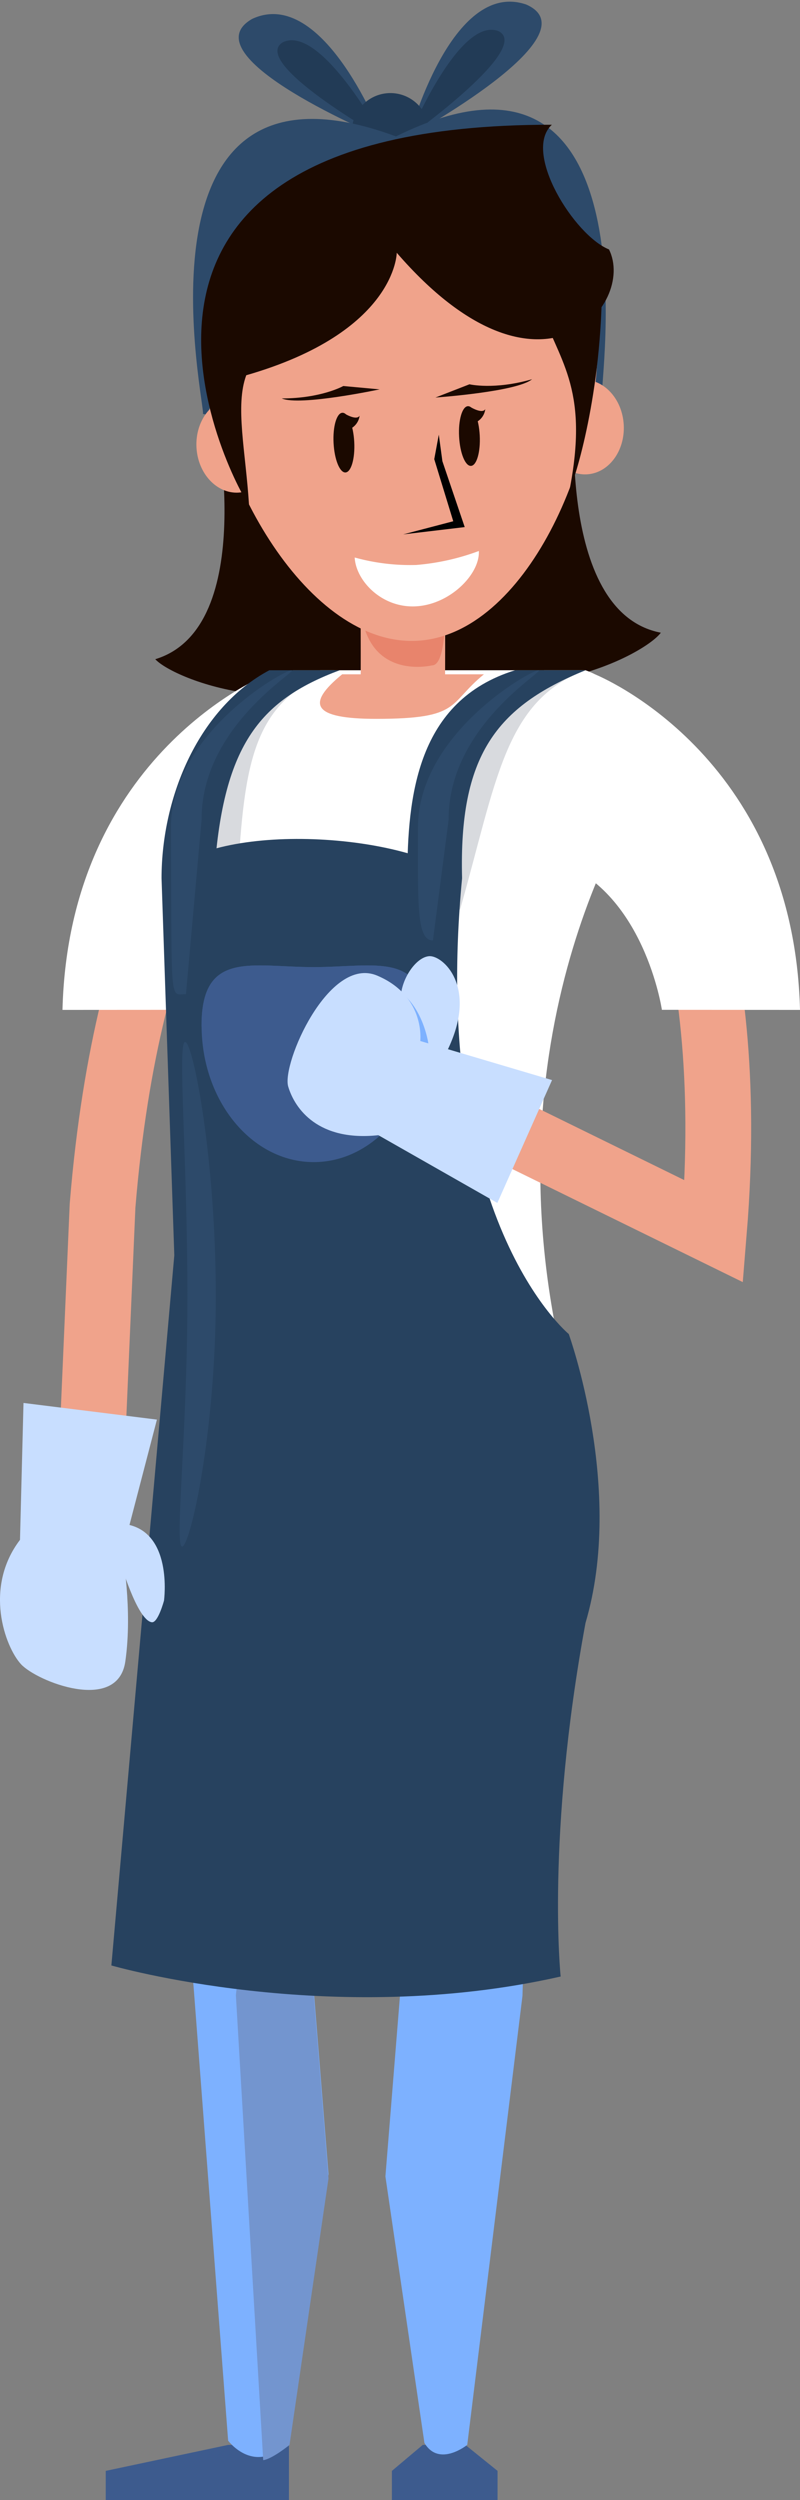 <svg xmlns="http://www.w3.org/2000/svg" width="218.897" height="683.875" viewBox="0 0 218.897 683.875">
  <rect x="0" y="0" width="218.897" height="683.875" fill="#808080" stroke="none"/>
  <g id="Likdom_Maid_BG" data-name="Likdom Maid+BG" transform="translate(-1372.268 -2569.157)">
    <g id="Maid" transform="translate(1372.268 2569.157)">
      <path id="Tracé_81" data-name="Tracé 81" d="M33.914,1.041C13.756-7.118,0,35.354,0,35.354S52.321,10.372,33.914,1.041Z" transform="translate(110.084 1.98) rotate(-3)" fill="#2d4a6a"/>
      <path id="Tracé_82" data-name="Tracé 82" d="M25.769.4C15.143-3.893,0,27.933,0,27.933S35.474,5.322,25.769.4Z" transform="translate(110.473 9.391) rotate(-3)" fill="#223b56"/>
      <path id="Tracé_83" data-name="Tracé 83" d="M3.928,1.041C24.086-7.118,37.837,35.354,37.837,35.354S-14.489,10.372,3.928,1.041Z" transform="translate(65.004 4.343) rotate(-3)" fill="#2d4a6a"/>
      <path id="Tracé_84" data-name="Tracé 84" d="M1.681.4C12.308-3.893,27.451,27.933,27.451,27.933S-8.023,5.322,1.681.4Z" transform="translate(75.765 11.21) rotate(-3)" fill="#223b56"/>
      <path id="Tracé_85" data-name="Tracé 85" d="M21.118,10.559A10.559,10.559,0,1,1,10.559,0,10.559,10.559,0,0,1,21.118,10.559Z" transform="translate(95.729 26.028) rotate(-3)" fill="#223b56"/>
      <path id="Tracé_86" data-name="Tracé 86" d="M1.209,79.062c1.286.331-17.672-106.513,58.378-72.306C19.471,27.523,2.495,79.393,2.495,79.393" transform="translate(50.155 34.321) rotate(-3)" fill="#2d4a6a"/>
      <path id="Tracé_87" data-name="Tracé 87" d="M54.37,79.062C53.089,79.393,76.055-27.451,0,6.755,40.12,27.523,53.089,79.393,53.089,79.393" transform="translate(106.395 31.374) rotate(-3)" fill="#2d4a6a"/>
      <path id="Tracé_88" data-name="Tracé 88" d="M19.87,0S28.947,59.179,0,66.331c4.8,5.808,39.482,21.81,71.822,3.081Z" transform="translate(39.011 114.076) rotate(-3)" fill="#1b0900"/>
      <path id="Tracé_89" data-name="Tracé 89" d="M51.951,0s-9.067,59.179,19.88,66.331C67.032,72.138,32.345,88.14,0,69.412Z" transform="translate(105.615 110.585) rotate(-3)" fill="#1b0900"/>
      <path id="Tracé_90" data-name="Tracé 90" d="M93.762,1388.61l-33.492,7.108v8.006H110.4V1388.61Z" transform="translate(-31.338 -719.849)" fill="#3d5b8e"/>
      <path id="Tracé_91" data-name="Tracé 91" d="M92.08,903.89l8.894,108.9,9.33,122.587s7.449,10.079,16.8,0l10.67-72.9-4-49.686L157,903.89Z" transform="translate(-47.88 -467.777)" fill="#7db1ff"/>
      <path id="Tracé_92" data-name="Tracé 92" d="M146.569,906.31,134.46,1014.782l7.478,127.19c2.448-.307,7.2-4.161,7.2-4.161l10.67-72.9-4-49.686,23.23-108.894Z" transform="translate(-69.92 -469.035)" fill="#7395cf"/>
      <path id="Tracé_93" data-name="Tracé 93" d="M243.506,1388.61H231.853l-8.443,7.108v8.006h28.908v-8.006Z" transform="translate(-116.177 -719.849)" fill="#3d5b8e"/>
      <path id="Tracé_94" data-name="Tracé 94" d="M243.465,906.31l-3.11,108.678-15.109,122.8s-7.713,6.239-11.716-.528l-10.674-72.9,4.008-49.686L187.3,906.31Z" transform="translate(-97.398 -469.035)" fill="#7db1ff"/>
      <path id="Tracé_96" data-name="Tracé 96" d="M88.4,445.15c.221.442-27.137,28.625-34.106,113.852l-3.84,88.707" transform="translate(-26.231 -229.215)" fill="none" stroke="#f0a38b" stroke-width="18"/>
      <path id="Tracé_97" data-name="Tracé 97" d="M35.61,471.338c1.776-70.233,56.117-91.8,56.117-91.8l11,50.876c-24.478,8.006-29.335,40.9-29.335,40.9Z" transform="translate(-18.514 -195.095)" fill="#fff"/>
      <path id="Tracé_98" data-name="Tracé 98" d="M224.1,409.829s-44.709,63.456-21.891,157.86C171.279,593.127,92.08,501.958,92.08,445.985s29.494-64.013,43.417-68.755h72.59C219.352,381.171,224.1,393.4,224.1,409.829Z" transform="translate(-47.88 -193.894)" fill="#fff"/>
      <path id="Tracé_99" data-name="Tracé 99" d="M135.049,377.23c-19.117,10.175-29.489,34.375-29.489,56.9h14.37c1.843-32.009,4.214-48.6,26.441-56.9Z" transform="translate(-54.89 -193.894)" fill="#d8dade"/>
      <path id="Tracé_100" data-name="Tracé 100" d="M278.224,377.23c-19.117,10.175-29.494,34.375-29.494,56.9l6.479,8.639c9.969-34.932,12.114-57.24,34.341-65.539Z" transform="translate(-129.344 -193.894)" fill="#d8dade"/>
      <path id="Tracé_101" data-name="Tracé 101" d="M193.214,687.818c-10.809,58.58-6.8,96.712-6.8,96.712-63.038,14.3-122.933-3.024-122.933-3.024L80.7,587.261,77.207,484.122c13.127-15.839,66.129-12.772,82.237,0-8.918,93.29,29.187,124.666,29.187,124.666S204.023,651.293,193.214,687.818Z" transform="translate(-33.007 -243.886)" fill="#27425f"/>
      <path id="Tracé_102" data-name="Tracé 102" d="M103.9,589.09c2.145,0,8.39,31.678,8.39,69.518s-7.06,68.5-9.21,68.5,1.44-30.665,1.44-68.5S101.747,589.09,103.9,589.09Z" transform="translate(-53.242 -304.069)" fill="#2d4a6a"/>
      <path id="Tracé_103" data-name="Tracé 103" d="M121.574,377.23c-19.122,10.175-29.494,34.375-29.494,56.9h14.36c2.227-36,12.153-48.6,34.38-56.9Z" transform="translate(-47.88 -193.894)" fill="#27425f"/>
      <path id="Tracé_104" data-name="Tracé 104" d="M261.689,377.23c-26.8,8.3-29.489,34.375-29.489,56.9h14.984c-.888-33.492,9.268-46.931,33.77-56.9Z" transform="translate(-120.748 -193.894)" fill="#27425f"/>
      <path id="Tracé_105" data-name="Tracé 105" d="M176.268,561.846c0,20.638-13.737,37.4-30.679,37.4s-30.679-16.751-30.679-37.4,13.737-15.94,30.679-15.94S176.268,541.183,176.268,561.846Z" transform="translate(-59.753 -281.37)" fill="#3d5b8e"/>
      <path id="Tracé_106" data-name="Tracé 106" d="M176.238,562.206v-.36c0-20.639-13.737-15.94-30.679-15.94s-30.679-4.723-30.679,15.94v.36Z" transform="translate(-59.737 -281.37)" fill="#3d5b8e"/>
      <path id="Tracé_107" data-name="Tracé 107" d="M284.131,445.15c.221.442,26.091,35.641,19.122,120.868l-74.188-36.385" transform="translate(-107.908 -229.215)" fill="none" stroke="#f0a38b" stroke-width="18"/>
      <path id="Tracé_139" data-name="Tracé 139" d="M383.338,471.338c-1.776-70.233-56.122-91.8-56.122-91.8l-11,50.876c24.478,8.006,29.335,40.9,29.335,40.9Z" transform="translate(-164.441 -195.095)" fill="#fff"/>
      <path id="Tracé_140" data-name="Tracé 140" d="M130.427,377.23c2.15,0-24.723,15.186-24.6,40.893l-4.276,47.713c-4.526,0-3.878,3.84-4.108-45.505C97.315,394.619,128.282,377.24,130.427,377.23Z" transform="translate(-50.667 -193.894)" fill="#2d4a6a"/>
      <path id="Tracé_141" data-name="Tracé 141" d="M271.242,377.23c2.15,0-24.728,15.186-24.6,40.893l-4.291,33.017c-4.516,0-4.1-9.9-4.1-30.809C238.225,394.619,269.067,377.24,271.242,377.23Z" transform="translate(-123.888 -193.894)" fill="#2d4a6a"/>
      <path id="Tracé_142" data-name="Tracé 142" d="M227.259,379.54c-9.988,8.159-6.086,12.186-29.479,12.186-17.49,0-19.3-4.022-9.311-12.186Z" transform="translate(-94.847 -195.095)" fill="#f0a38b"/>
      <path id="Tracé_143" data-name="Tracé 143" d="M21.618,12.959c0,7.156-4.838,12.959-10.809,12.959S0,20.11,0,12.959,4.838,0,10.809,0,21.618,5.793,21.618,12.959Z" transform="translate(53.081 109.431) rotate(-3)" fill="#f0a38b"/>
      <path id="Tracé_144" data-name="Tracé 144" d="M21.618,12.959c0,7.156-4.843,12.959-10.809,12.959S0,20.11,0,12.959,4.833,0,10.809,0,21.618,5.793,21.618,12.959Z" transform="translate(148.405 104.435) rotate(-3)" fill="#f0a38b"/>
      <path id="Tracé_145" data-name="Tracé 145" d="M228.608,359.8,205.57,358.3h0c.053-1.622.034-15.316,0-27.382l23.115-.1C228.752,357.981,228.651,359.258,228.608,359.8Z" transform="translate(-106.9 -169.759)" fill="#f0a38b"/>
      <path id="Tracé_146" data-name="Tracé 146" d="M225.023,351.75s-20.672,5.112-19.587-20.854l23.115-.1S229.683,351.75,225.023,351.75Z" transform="translate(-106.808 -169.749)" fill="#e8846c"/>
      <path id="Tracé_147" data-name="Tracé 147" d="M107.334,44.435c0,35.008-24,82.318-53.66,82.318S0,79.443,0,44.435,24.032,0,53.674,0,107.334,9.431,107.334,44.435Z" transform="translate(53.885 51.507) rotate(-3)" fill="#f0a38b"/>
      <path id="Tracé_148" data-name="Tracé 148" d="M0,0C4.4,15.748,12.6,23.187,5.9,50.7c.1,1.051,8.975-20.47,11.342-50.7Z" transform="translate(147.43 82.993) rotate(-3)" fill="#1b0900"/>
      <path id="Tracé_149" data-name="Tracé 149" d="M10.805,99.74C10.623,101.741-45.278-7.292,99,.388c-8.5,7.089,4.54,30.564,13.828,34.884,6.719,15.46-21.186,45.275-58.042-2.131,0,0-1.229,21.627-42.875,31.3C8.391,72.6,10.657,85.307,10.805,99.74Z" transform="translate(52.114 38.913) rotate(-3)" fill="#1b0900"/>
      <path id="Tracé_150" data-name="Tracé 150" d="M0,0C0,6.321,6.628,14.216,16.019,14.216s18-7.9,18-14.216A63.752,63.752,0,0,1,16.7,2.922,56.71,56.71,0,0,1,0,0Z" transform="translate(97.049 152.495) rotate(-3)" fill="#fff"/>
      <path id="Tracé_151" data-name="Tracé 151" d="M9.556,6.624,11.15,0l.6,7.31,5.155,18.306L0,26.729l13.861-2.87Z" transform="translate(108.932 119.48) rotate(-3)"/>
      <path id="Tracé_152" data-name="Tracé 152" d="M0,.917,9.95,0S15.964,3.393,26.8,3.393C21.891,5.572,0,.917,0,.917Z" transform="translate(118.89 107.859) rotate(-16)" fill="#1b0900"/>
      <path id="Tracé_153" data-name="Tracé 153" d="M192.532,212.417l-9.95-.917s-6.009,3.393-16.842,3.393C170.664,217.072,192.532,212.417,192.532,212.417Z" transform="translate(-88.65 -105.911)" fill="#1b0900"/>
      <path id="Tracé_154" data-name="Tracé 154" d="M5.659,8.159c0,4.526-1.262,8.193-2.832,8.193S0,12.685,0,8.159,1.282,0,2.837,0,5.659,3.648,5.659,8.159Z" transform="translate(125.188 111.256) rotate(-3)" fill="#1b0900"/>
      <path id="Tracé_155" data-name="Tracé 155" d="M5.664,8.159c0,4.526-1.267,8.193-2.832,8.193S0,12.685,0,8.159,1.267,0,2.832,0,5.664,3.648,5.664,8.159Z" transform="translate(90.846 113.055) rotate(-3)" fill="#1b0900"/>
      <path id="Tracé_156" data-name="Tracé 156" d="M0,0V4.8A4.647,4.647,0,0,0,4.291.96C3.36,2.4,0,0,0,0Z" transform="translate(128.447 111.176) rotate(-3)" fill="#1b0900"/>
      <path id="Tracé_157" data-name="Tracé 157" d="M0,0V4.8A4.687,4.687,0,0,0,4.32.96C3.341,2.4,0,0,0,0Z" transform="translate(94.033 112.98) rotate(-3)" fill="#1b0900"/>
      <path id="Tracé_158" data-name="Tracé 158" d="M74.223,884.538s2.673-19.6-11.361-21.008-.691,10.137-.691,10.137h0s4.68,16.261,8.716,16.8C72.577,890.7,74.223,884.538,74.223,884.538Z" transform="translate(-29.346 -446.726)" fill="#c8deff"/>
      <path id="Tracé_159" data-name="Tracé 159" d="M12.35,794.8l-.96,37.451,27.987,3.489,9.479-36.386Z" transform="translate(-5.919 -411.046)" fill="#c8deff"/>
      <path id="Tracé_160" data-name="Tracé 160" d="M33.448,870.858s2.88,15.484.835,29.758-24.209,5.505-28.563.749-10.233-20.888-.259-34S33.448,870.858,33.448,870.858Z" transform="translate(0.01 -446.163)" fill="#c8deff"/>
      <path id="Tracé_108" data-name="Tracé 108" d="M3.456.358C6.672-1.312,18.8,2.407,18.474,21.138S4.92,25.2,4.92,25.2,2.987,18.752.967,13.978.239,2.028,3.456.358Z" transform="translate(114.457 259.812) rotate(24)" fill="#c8deff"/>
      <path id="Tracé_109" data-name="Tracé 109" d="M14.178,10.942a1.834,1.834,0,0,1,2.08-.59S9.863-.222,0,0C6.58,2.341,12.076,9.195,14.178,10.942Z" transform="translate(106.609 269.638) rotate(24)" fill="#7db1ff"/>
      <path id="Tracé_137" data-name="Tracé 137" d="M37.284,36.789,0,33.1V4.9L37.284,0Z" transform="translate(116.989 280.274) rotate(24)" fill="#c8deff"/>
      <path id="Tracé_138" data-name="Tracé 138" d="M30.456,11.553S26.822-.269,12.414,0-1.673,32.729,2.507,37.624s13.7,10.41,27.948,2.126S30.456,11.553,30.456,11.553Z" transform="translate(91.87 261.814) rotate(24)" fill="#c8deff"/>
    </g>
  </g>
</svg>
